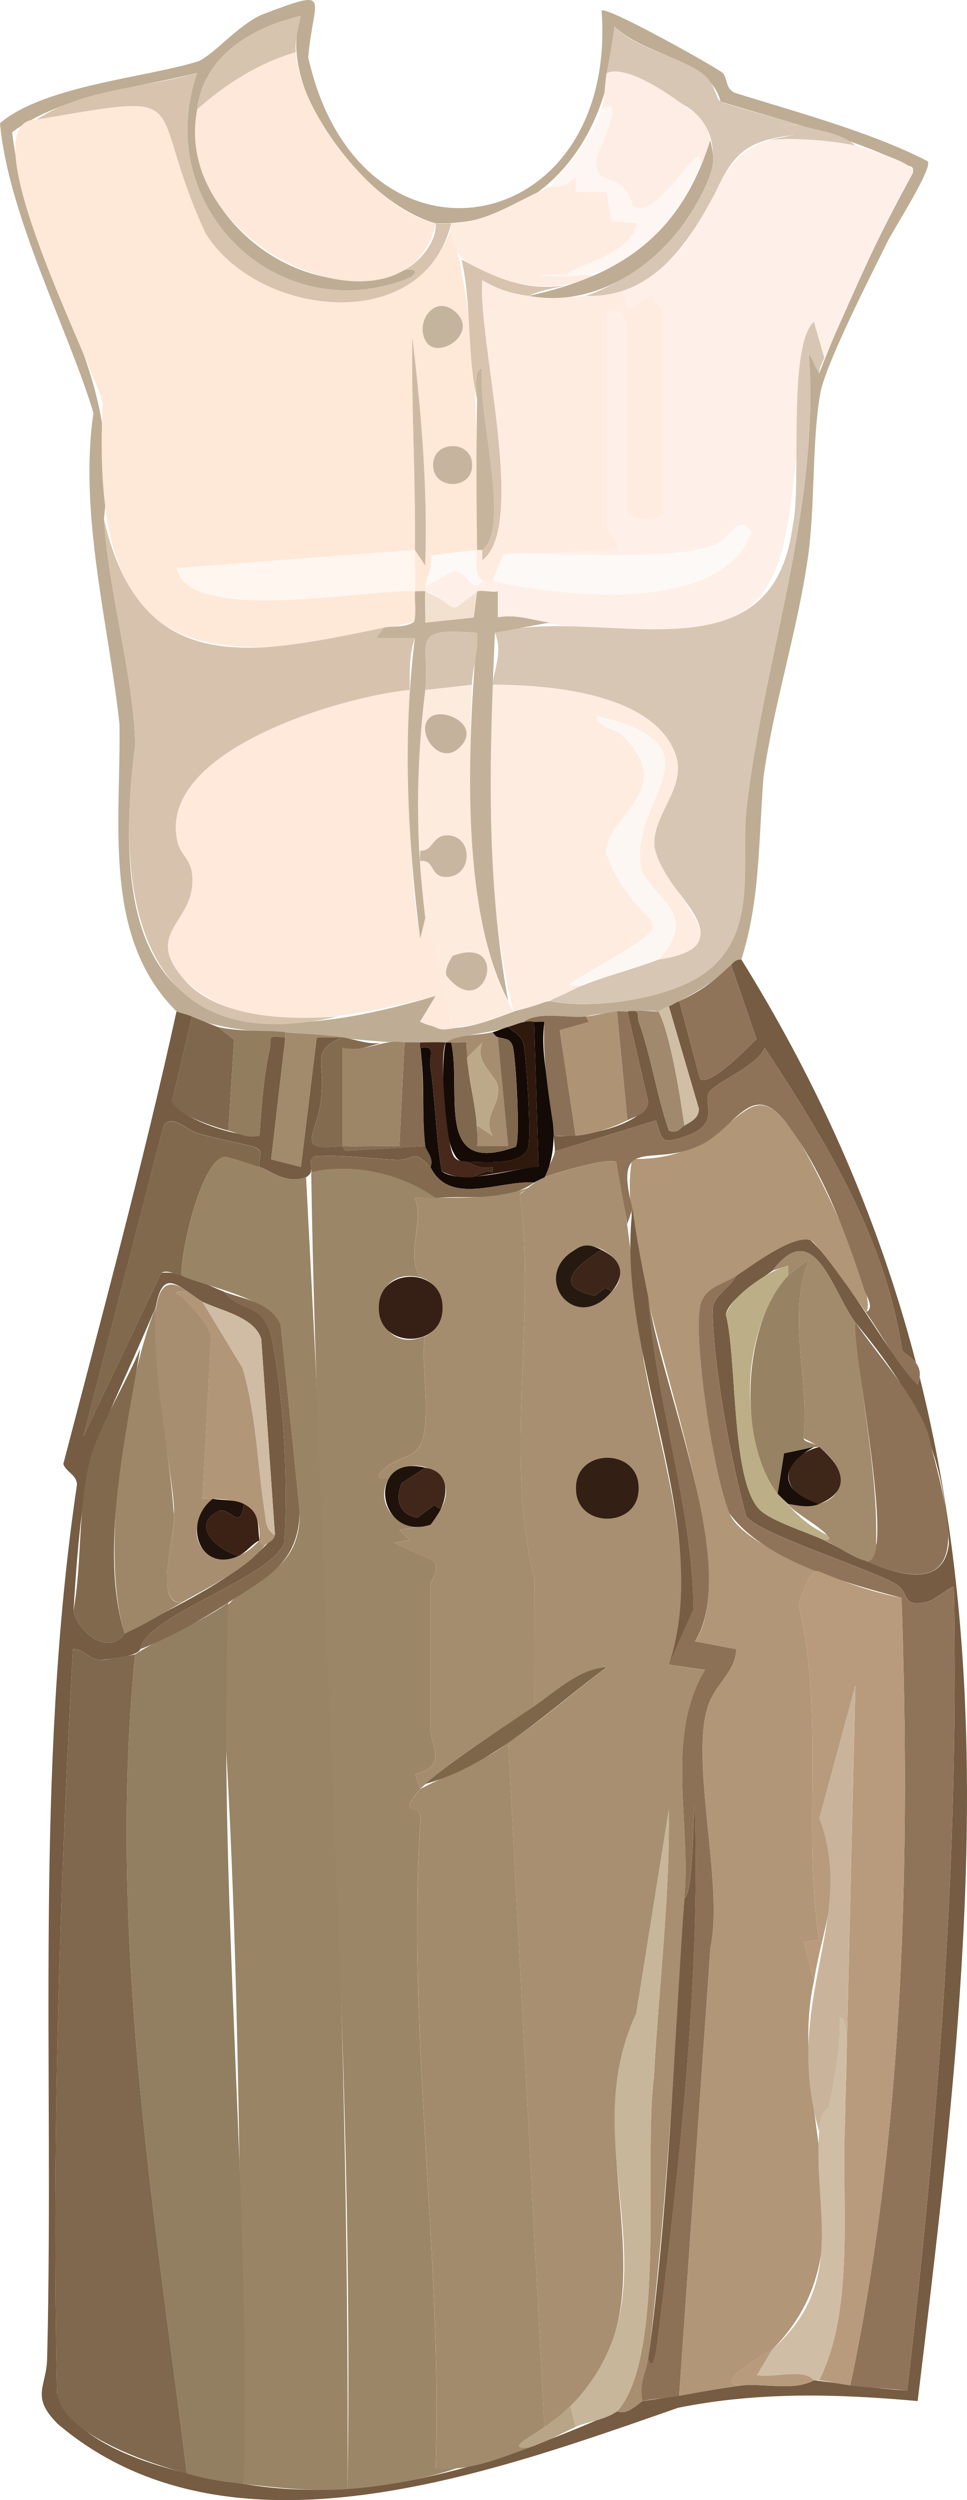 <?xml version="1.0" encoding="UTF-8"?>
<svg id="Layer_2" data-name="Layer 2" xmlns="http://www.w3.org/2000/svg" viewBox="0 0 186.59 482.17">
  <defs>
    <style>
      .cls-1 {
        fill: #7f684d;
      }

      .cls-2 {
        fill: #331f14;
      }

      .cls-3 {
        fill: #fee9da;
      }

      .cls-4 {
        fill: #c7b59f;
      }

      .cls-5 {
        fill: #c5b49d;
      }

      .cls-6 {
        fill: #bcae86;
      }

      .cls-7 {
        fill: #fef6ef;
      }

      .cls-8 {
        fill: #fdf7f4;
      }

      .cls-9 {
        fill: #3d2619;
      }

      .cls-10 {
        fill: #9d8568;
      }

      .cls-11 {
        fill: #feece0;
      }

      .cls-12 {
        fill: #856c52;
      }

      .cls-13 {
        fill: #feede4;
      }

      .cls-14 {
        fill: #8e7358;
      }

      .cls-15 {
        fill: #80684e;
      }

      .cls-16 {
        fill: #c6b49e;
      }

      .cls-17 {
        fill: #b8a486;
      }

      .cls-18 {
        fill: #bca98a;
      }

      .cls-19 {
        fill: #261910;
      }

      .cls-20 {
        fill: #feece1;
      }

      .cls-21 {
        fill: #a88f71;
      }

      .cls-22 {
        fill: #9c8668;
      }

      .cls-23 {
        fill: #402719;
      }

      .cls-24 {
        fill: #a28a6c;
      }

      .cls-25 {
        fill: #150a06;
      }

      .cls-26 {
        fill: #f3e1d0;
      }

      .cls-27 {
        fill: #b29678;
      }

      .cls-28 {
        fill: #362015;
      }

      .cls-29 {
        fill: #fee8d8;
      }

      .cls-30 {
        fill: #c6b49d;
      }

      .cls-31 {
        fill: #140a06;
      }

      .cls-32 {
        fill: #2f180c;
      }

      .cls-33 {
        fill: #fee8d9;
      }

      .cls-34 {
        fill: #7f674d;
      }

      .cls-35 {
        fill: #978263;
      }

      .cls-36 {
        fill: #a48c6e;
      }

      .cls-37 {
        fill: #190e08;
      }

      .cls-38 {
        fill: #755c42;
      }

      .cls-39 {
        fill: #c4b29c;
      }

      .cls-40 {
        fill: #927d5f;
      }

      .cls-41 {
        fill: #fdf6f2;
      }

      .cls-42 {
        fill: #d7c3ad;
      }

      .cls-43 {
        fill: #775d43;
      }

      .cls-44 {
        fill: #d7c4ae;
      }

      .cls-45 {
        fill: #af9375;
      }

      .cls-46 {
        fill: #fdf9f6;
      }

      .cls-47 {
        fill: #9e8769;
      }

      .cls-48 {
        fill: #d7c6b4;
      }

      .cls-49 {
        fill: #c8b6a0;
      }

      .cls-50 {
        fill: #80694d;
      }

      .cls-51 {
        fill: #c9b49b;
      }

      .cls-52 {
        fill: #826b4f;
      }

      .cls-53 {
        fill: #b19677;
      }

      .cls-54 {
        fill: #d0bea5;
      }

      .cls-55 {
        fill: #d7c3ae;
      }

      .cls-56 {
        fill: #836a4f;
      }

      .cls-57 {
        fill: #3b2215;
      }

      .cls-58 {
        fill: #846b50;
      }

      .cls-59 {
        fill: #c7b69a;
      }

      .cls-60 {
        fill: #c3b199;
      }

      .cls-61 {
        fill: #bead94;
      }

      .cls-62 {
        fill: #cdbaa5;
      }

      .cls-63 {
        fill: #927f61;
      }

      .cls-64 {
        fill: #90745a;
      }

      .cls-65 {
        fill: #d0bca5;
      }

      .cls-66 {
        fill: #feefe8;
      }

      .cls-67 {
        fill: #3e2619;
      }

      .cls-68 {
        fill: #a28b6c;
      }

      .cls-69 {
        fill: #b89b7d;
      }

      .cls-70 {
        fill: #d6c4b0;
      }

      .cls-71 {
        fill: #46291b;
      }

      .cls-72 {
        fill: #cfbda6;
      }

      .cls-73 {
        fill: #897056;
      }

      .cls-74 {
        fill: #81694d;
      }

      .cls-75 {
        fill: #a0896c;
      }

      .cls-76 {
        fill: #20130e;
      }

      .cls-77 {
        fill: #8c7156;
      }

      .cls-78 {
        fill: #fdebde;
      }

      .cls-79 {
        fill: #a78e70;
      }

      .cls-80 {
        fill: #1e120b;
      }

      .cls-81 {
        fill: #8d7257;
      }

      .cls-82 {
        fill: #7e664a;
      }

      .cls-83 {
        fill: #998465;
      }

      .cls-84 {
        fill: #a68d70;
      }
    </style>
  </defs>
  <g id="Layer_1-2" data-name="Layer 1">
    <g>
      <g>
        <path class="cls-61" d="M34.06,195.06c-14.42-14.33-10.7-36.33-11.01-55.48-2.1-19.19-7.87-40.61-5.02-59.92C13.47,64.27,1.54,41.47,0,23.76c8.49-7.28,28.47-8.82,38.3-11.96,3.09-1.36,7.4-6.74,12.09-8.92,14.22-5.4,10.04-3.51,9.09,8.19,9.88,44.31,59.8,35.29,56.6-9.01.78-1.05,22.16,10.95,23.28,11.94s.45,2.88,2.37,3.88c10.8,3.41,26.46,7.57,37.29,13.23.97,1.39-6.54,13-7.82,15.59-3.04,6.2-11.88,23.45-12.9,29.1-1.66,9.17-.98,21.61-2.39,31.61-1.98,14.05-6.64,28.49-8.58,42.42-.97,12.27-.65,23.83-4.28,35.22-1.01-.1-1.37.41-2,1-3.88,4.16-9.04,6.6-14,9-2.73-.36-10.89.16-14,1-3.85.34-8.93-1.08-12,1-4.37,2.23-10.61,1.95-15,4-10.59.62-20.52-1.08-31-2-6.94.07-14.52-.93-21-4ZM38.06,21.06c-3.22,20.9,20.9,39,40,31,3.13-.44,2.2,1.08.3,1.8-25.38,9.55-49.17-14.54-40.31-39.8-11.93,3.02-25.63,4.05-35.71,11.43,3.61,30.03,21.34,43.75,17.72,74.57.89,14.4,5.74,30.27,6.02,43.54-6.09,48.32,11.02,62.5,57.98,48.47l-3,4.98c8.49,3.91,16.5-2.49,25-3.99,8.16,1.74,23.24-.43,30.03-5.48,10.47-7.79,6.72-21.16,7.99-32.01,3.42-29.12,14.16-57.65,11.99-87.51l1.98,3.99c5.11-13.16,11.2-26.11,18.03-38.55.4-1.67-.47-1.26-1.27-1.72-10.02-5.16-25.82-9.04-35.77-12.2-2.12-8.29-14.79-8.78-20.49-14.51-.23,20.06-12.81,38.53-34.5,37.99-13.26-3.58-31.08-25.4-26-39.99-9.35,2.18-18.7,7.61-20,17.99Z"/>
        <path class="cls-29" d="M7.06,23.06c31.75-5.45,20.6-4.23,32.59,21.91,10.35,16.1,40.32,19.79,47.41-.91,5.58,19.79,4.81,41.06,5,62l-8.91,1.08c.5,2.65-1.34,4.73-1.09,6.92-.57-.1-1.38-.03-2,0,.13-2.65-.03-5.35,0-8l1.99,2.99c.51-14.74-.74-29.41-2.49-44.01-.2,13.65.67,27.31.5,41.01l-46.01,3.51c2.48,11.06,36.8,3.92,46.01,4.49-.1,1.94.29,3.93-.14,5.86-42.77,10.55-62.61,6.91-60.09-42.13-1.6-7.16-26.49-54.78-12.77-54.73ZM82.22,65.9c2.28,3.69,10.55-1.79,5.42-5.95-3.9-3.16-7.67,2.31-5.42,5.95ZM91.1,89.69c.07-4.88-7.59-4.88-7.52,0-.07,4.88,7.59,4.88,7.52,0Z"/>
        <path class="cls-66" d="M165.06,28.06c1.51.54,12.28,3.39,11.02,5.44-6.59,11.44-11.56,23.59-17.02,35.56l-2.01-6.99c-8.77,53.18,3.75,65.89-60.99,57v-5.01c-6.3-.75-4.13,1.5-8.5,3.05-1.69,0-2.71-2.57-5.5-3.05.03-.33-.04-.67,0-1l5.53-2.96c1.88-.09,2.8,2.51,4.15,2.81.73.17,1.25-.87,1.32-.85.58.15,1.45-.16,2,0,13.06,2.95,44.23,6.64,49.97-9.51-2.61-3.56-4.09,1.01-6.69,2.29-8.62,4.22-39.71.85-41.28,2.22l21.99-1.01c.69-1.75-1.99-3.71-1.99-4.49v-41.5l2.9.09c-.04.85,1.1,2.06,1.1,2.41v36c0,2.04,7,2.04,7,0v-38c0-.39-2.15-3.47-2.5-3.48l-4.51,2.53-.99-3.55c24.18-9.75,11.08-36.47,45-28Z"/>
        <path class="cls-3" d="M79.06,133.06c-.25,16.05-.55,32.16,2.01,47.99l.99-3.99c.55,2.94,2.67,6.44,2.03,9.99h1.97c-.48,4.06.54,6.66,1.08,10.95l1.92.06c-5.26.94-3.23.46-8-1.01l3-4.98c-15.03,3.78-35.83,8.84-48.44-3.07-7.8-8.81.99-10.72,1.5-18.46.32-4.83-2.16-5.17-2.86-8.19-4.13-17.66,31.94-28.09,44.8-29.29Z"/>
        <path class="cls-48" d="M159.06,69.06c-.44.96-.96,1.91-1.01,2.99l-1.98-3.99c2.16,29.86-8.57,58.39-11.99,87.51-1.27,10.85,2.48,24.22-7.99,32.01-6.78,5.04-21.87,7.21-30.03,5.47,6.53-3.77,13.93-5.4,21-8,2.39-.92,7.5-.8,8.06-4.54.73-4.86-8.28-10.98-8.84-17.19-.57-6.3,6.45-11.42,4.01-17.98-4.38-11.75-24.55-13.27-35.23-13.29.25-3.05,2-6.14.44-10.03,20.21-5.38,53.42,10.24,57.45-20.58,1.86-8.19-1.12-34.49,4.1-39.38l2.01,6.99Z"/>
        <path class="cls-11" d="M127.06,185.06c8.18-8.82-.86-11.46-3.25-17.26-3-13.6,16.85-23.83-8.75-29.73.62,2.56,3.63,2.33,5.04,3.73,11.01,10.91-3.36,15.43-3.12,22.73,6.43,17.8,19.03,9.87-5.66,24.31-2.62,1.76-.78,1.08.75,1.23-3.96,2.28-8.67,4.01-13,5-5.04-20.38-5.14-42.12-4-63,10.68.02,30.86,1.54,35.23,13.29,2.44,6.56-4.57,11.68-4.01,17.98,1.9,9.58,18.37,19.1.77,21.73Z"/>
        <path class="cls-42" d="M74.06,121.06l-1.5,2.01h7.49c-1.18,3.42-.94,6.5-1,9.99-12.86,1.2-48.92,11.63-44.8,29.29.71,3.02,3.18,3.36,2.86,8.19-.51,7.74-9.3,9.64-1.5,18.46,6.61,7.47,20.17,7.75,29.44,7.06-38.14,8.74-43-23.02-38.98-52.46-.28-13.27-5.13-29.14-6.02-43.54,7.09,31.28,29.14,26.11,54,21Z"/>
        <path class="cls-33" d="M57.06,10.06c.64,11.65,15.67,30.69,27,33-5.28,24.41-51.4,5.23-46-22,5.55-4.88,11.84-8.91,19-11Z"/>
        <path class="cls-78" d="M91.06,132.06c-.63,17.51-1.29,48.03,8,63-4.23,1.29-7.02,3.13-11.92,2.94-.37-4.03-1.61-6.16-1.08-9.94,7.51,9.74,12.75-8.01,1.26-3.71-.57.82-.91,1.78-1.26,2.71h-1.97c.64-3.56-1.48-7.06-2.03-10-.79-4.26-.59-7.09-1-11,3.04-.39,1.69,3.39,5.45,3.05,4.67-.42,4.76-7.66.07-8-3.24-.23-2.91,3.13-5.52,2.95-1-12.36-.2-19.08,1-31l9-1ZM83.21,138.2c-3.63,2.33,1.76,10.53,5.95,5.44,3.21-3.9-3.37-7.09-5.95-5.44Z"/>
        <path class="cls-20" d="M106.06,36.06c.27-.11,3.54.24,4.99-2.01l.06,2.92,5.95.08.93,5.58,5.06.44c-2.28,6.23-8.69,6.78-13.7,9.79l-5.29.21h10.99c-7.53,4.61-29.86,1.62-28-10.01,7.24-.18,12.68-4.4,19-7Z"/>
        <path class="cls-13" d="M137.06,27.06c.04,2.09-1.26,3.43-2,5,.99-7.59-8.49,11.48-13.03,7.57-1.69-7.45-8.27-2.68-6.73-9.82.15-.68,5.76-11.79.76-8.75.69-2.14.58-4.82,1-7,3.81-1.54,11.4,3.68,14.53,5.98,3.9,2.87,4.25,2.09,5.47,7.02Z"/>
        <path class="cls-55" d="M7.06,23.06c9.2-6.05,20.73-6.02,30.99-9-8.86,25.25,14.93,49.34,40.31,39.8,1.9-.71,2.83-2.24-.3-1.8,2.88-1.51,6.32-5.49,6-9,.78.16,2.09.02,3,0-5.33,21.76-37.23,18.26-47.41,1.91-12.09-26.24-.7-27.32-32.59-21.91Z"/>
        <path class="cls-48" d="M154.06,24.06h-2.99s1.99,1.99,1.99,1.99c-9.05,1.05-11.53,3.59-15,11.01l-2-1c2.89-6.24,1.63-12.84-4.47-16.02-3.12-2.3-10.71-7.51-14.53-5.98.57-3,1.1-5.97,1.49-8.99,4.06,4.42,13.49,6,17.49,9.51,1.92,1.69,2.02,4.32,3,5,.64.45,12.46,3.66,15.01,4.49Z"/>
        <path class="cls-41" d="M116.06,21.06c5.01-3.04-.61,8.07-.76,8.75-1.55,7.14,5.04,2.37,6.73,9.82,4.54,3.91,14.02-15.15,13.03-7.57-6.21,13.62-15.19,23.12-30.99,21.01l5.29-.21c5.01-3.01,11.42-3.56,13.7-9.79l-5.06-.44-.93-5.58-5.95-.08-.06-2.92c-1.45,2.24-4.73,1.9-4.99,2.01,3.7-4.41,8.2-9.4,10-15Z"/>
        <path class="cls-44" d="M38.06,21.06c1.3-10.38,10.64-15.81,20-17.99-.52,2.46-1.14,4.37-1,6.99-7.16,2.09-13.45,6.12-19,11Z"/>
        <path class="cls-48" d="M154.06,24.06c3.52,1.14,7.89,1.34,11,4-4.39-.95-12.7-1.68-17-1l5-1.01-1.99-1.98h2.99Z"/>
        <path class="cls-60" d="M82.06,114.06c-.15,1.97.1,4.02,0,6.01l9.35-.98.65-5.03c1.02-.29,2.79.18,4,0v5.01c3.57-.68,6.74.59,10,.99l-10.56,1.97c-1.05,23.77-1.82,47.11,2.56,71.03-9.55-18.37-7.66-50.71-6-71-13.31-1.15-9.07,1.73-10,11-1.84,15.29-1.89,28.31,0,44,0,0-.99,3.99-.99,3.99-2.41-19.05-3.42-38.91-1.01-57.99h-7.49s1.5-2.01,1.5-2.01c1.79-.37,4.08.07,5.86-1.14.43-1.92.04-3.91.14-5.86.62-.03,1.43-.1,2,0Z"/>
        <path class="cls-7" d="M80.06,106.06c-.03,2.65.13,5.35,0,8-9.16-.58-43.52,6.58-46.01-4.49l46.01-3.51Z"/>
        <path class="cls-55" d="M109.06,55.06c-2.28.57-4.96.94-7,2-3.39-.36-6.07-1.32-8.99-3-.92,11.61,8.74,47.41,0,54v-2c5.6-3.81-1.14-27.33-.02-34.99-1.85.2-.96,4.55-.99,5.99-2-8.8-.99-18.17-3-27,6.61,3.58,12.16,6.08,20,5Z"/>
        <path class="cls-30" d="M93.06,106.06h-1c-.11-9.63-.2-19.38,0-29,.03-1.44-.86-5.79.99-5.99-1.12,7.71,5.63,31.11.01,34.99Z"/>
        <path class="cls-62" d="M80.06,106.06c.17-13.7-.7-27.36-.5-41.01,1.75,14.59,2.99,29.27,2.49,44.01l-1.99-2.99Z"/>
        <path class="cls-5" d="M82.22,65.9c-2.25-3.64,1.52-9.11,5.42-5.95,5.13,4.16-3.13,9.64-5.42,5.95Z"/>
        <path class="cls-46" d="M92.06,106.06c.02,1.85-.7,4.76,1,6-1.76,2.74-3.19-2.16-5.47-1.96,0,0-5.53,2.96-5.53,2.96.19-1.57,1.54-3.77,1.09-5.92l8.91-1.08Z"/>
        <path class="cls-16" d="M91.1,89.69c.07,4.88-7.59,4.88-7.52,0-.07-4.88,7.59-4.88,7.52,0Z"/>
        <path class="cls-20" d="M102.06,57.06c5.66.4,12.47.33,18-1l.99,3.55,4.51-2.53c.34,0,2.5,3.1,2.5,3.48v38c0,2.04-7,2.04-7,0v-36c0-.36-1.14-1.56-1.1-2.41l-2.9-.09v41.5c0,.79,2.68,2.74,1.99,4.49l-21.99,1.01-2,5c-3.79.89-3.15-3.48-3-6h1v2c8.74-6.56-.9-42.38.01-54,2.92,1.68,5.6,2.64,8.99,3Z"/>
        <path class="cls-46" d="M97.06,107.06c1.56-1.37,32.66,1.99,41.28-2.22,2.61-1.28,4.09-5.85,6.69-2.29-5.72,16.14-36.92,12.46-49.97,9.51l2-5Z"/>
        <path class="cls-48" d="M138.06,37.06c-5.21,9.92-12.1,20.4-25,20,9.95-3.49,18.76-11.32,23-21l2,1Z"/>
        <path class="cls-26" d="M92.06,114.06l-.65,5.03-9.35.98c.1-1.98-.15-4.03,0-6.01,6.98,2.87,3.43,5.19,10,0Z"/>
        <path class="cls-4" d="M86.06,188.06c-.13-1.36.57-2.57,1.26-3.71,11.49-4.3,6.25,13.45-1.26,3.71Z"/>
        <path class="cls-8" d="M112.06,190.06c-1.52-.15-3.36.53-.75-1.23,24.72-14.45,12.07-6.52,5.66-24.3-.24-7.3,14.13-11.82,3.12-22.73-1.41-1.39-4.42-1.16-5.04-3.73,25.62,5.93,5.74,16.11,8.75,29.73,2.39,5.8,11.43,8.43,3.25,17.26-4.97,1.91-10.05,3.18-15,5Z"/>
        <path class="cls-70" d="M82.06,133.06c.94-9.27-3.31-12.15,10-11,.38,3.43-.89,6.63-1,10l-9,1Z"/>
        <path class="cls-49" d="M81.06,164.06c2.62.18,2.28-3.18,5.52-2.95,4.69.34,4.6,7.57-.07,8-3.75.34-2.41-3.44-5.45-3.05-.07-.65.05-1.34,0-2Z"/>
        <path class="cls-39" d="M83.21,138.2c2.58-1.65,9.16,1.53,5.95,5.44-4.19,5.1-9.58-3.11-5.95-5.44Z"/>
        <path class="cls-61" d="M136.06,36.06c-5.78,12.81-19.4,23.72-34,21,18-3.97,29.22-11.85,35-30,.9,3.61.64,5.26-1,9Z"/>
      </g>
      <g>
        <path class="cls-38" d="M143.06,185.06c56.15,90.41,46.32,176.23,34.01,278.01-15.62-1.41-30.78-1.81-46.21,1.29-35.8,12.45-86.51,31.32-119.72,3.12-5.39-5.41-2.08-7.13-2.04-12.88,1.36-55.92-2.44-113.02,5.75-168.26-.02-1.94-2.15-2.45-2.63-4,7.34-28.2,15.5-58.36,21.84-87.28.3.2,2.08.58,3,1l-3.85,16.31c2.14,3.77,12.34,6.86,16.85,6.7.41-5.39.77-11.34,1.96-16.59.58-2.56-.91-2.75,3.04-2.42l-2.74,23.54,5.74,1.46,3.05-24.95,4.95-.06c-6.28,2.6-3.33,5.02-4.02,10.49-.2,8.17-6.08,11.59,4.02,10.51l.56.91,15.44-.91c.09.66,1.78,2.41,1,4-3.63-3.74-2.88-1.17-6.67-1.37-5.23-.28-10.48-1.04-15.77-.68-1.69.9.65,2.68-1.56,4.05-4.02,1.45-6.88-1.41-9-2-.33-2.24,1.36-3.25-1.51-3.99-3.47-.9-7.01-1.47-10.47-2.53-2.08-.63-4.83-3.73-6.5-1.48l-15.5,59.99,15.01-31.55c4.1-.49,8.27,2.17,11.98,3.55,3.51,4.26,7.29,1.99,9.17,8.33,2.46,11.3,3.37,28.14,2.62,39.97-1.88,6.81-26.73,14.13-27.79,20.71-.55,1.51-6.21,1.84-7.5,2.12-2.58-.12-3.21-2.16-5.5-2.12-2.58,46.93-4.13,96.91-3.06,143.55,4.09,11.64,25.04,15.86,36.05,17.45,24.82,4.21,49.67-4.08,72-14,2.2.85,4.3-1.81,5-2,5.41-.72,13.58-2.26,19-3,4.53-.47,10.03,1.17,14-1,5.9.75,11.99,1.61,18,2,5.94-51.47,10.05-103.11,8.99-155-.23-.31-3.73,2.45-4.76,2.75-5.46,1.55-3.69-1.63-6.26-3.2-5.06-3.08-26.76-9.78-29.05-13.22-3.09-11.39-6.3-28.58-6.46-39.88.33-2.81,3.42-4.12,4.54-6.45,3.11-2.06,11.01-8.03,14.33-6.87,6.81,6.3,14.04,20.81,20.66,27.87,1.79-4.5-2.62-5.6-2.99-6.73-3.19-21.42-14.69-40.28-26.5-58.25-1.62,3.64-9.16,6.48-10.62,8.44-1.68,2.25,2.67,6.33-5.16,8.78-4.23,1.32-3.84.78-5.21-3.22l-19.51,5.99c.04-1.94-.84-6.21-1-9l.99,6.01c4.65.33,16.42-1.66,18.05-6.51,0,0-4.04-17.49-4.04-17.49,2.79-.47,1.68.58,2.26,2.19,2.37,6.68,3.41,14.08,5.75,20.81,1.77.59,2.1-.49,2.99-1,1.32-.76,2.85-1.47,2.78-3.29l-5.78-19.71c.34-.1,1.38-.72,2-1l4.01,15c1.76,1.68,9.38-6.14,10.91-7.69l-4.92-14.32c.63-.59.99-1.1,2-1ZM149.06,245.06c-2.36,1.73-8.74,5.74-9,8.52,2.16,8,.94,31.86,6.46,37.52,2.24,2.3,9.41,4.45,12.54,5.96,5.81,2.88,22.72,12.98,24.05.56-1.14-18.3-6.53-28.64-18.05-42.56-4.44-5.88-7.89-20.67-16-10ZM30.06,252.06c-12.31,28.88-13.83,26.13-15.88,58.55.79,4.22,6.76,8.84,9.88,4.45,9.85-5.5,21.76-10.38,29-19,0,0-2.65-37.85-2.65-37.85-1.37-4.21-7.48-5.32-11.35-7.15-4.31-2.58-7.59-7.07-9,1Z"/>
        <path class="cls-21" d="M105.06,227.06c2.03-.85,12.67-3.99,13.92-2.91,2.63,12.63,3.45,25.52,5.23,38.27,3.41,19.15,11.38,41.27,4.85,58.65l6.99,1.01c-7.8,12.92-2.64,29.38-3.99,43.99-1.87,31.65-3.8,65.97-8,97-.7.19-2.8,2.85-5,2,9.62-10.72,5.04-48.71,7.11-64.31.89-17.17,3.1-34.41,2.88-51.68,0,0-6.27,39.22-6.27,39.22-12.92,27.4,11.59,59.63-17.72,79.78l-7-132c6.53-4.3,12.69-9.83,18.99-14.51-5.15.14-9.9,4.71-13.99,7.51,0,0,.03-24.53.03-24.53-5.89-23.85.41-49.89-2.77-74.25,1.62-1.1,2.88-2.56,4.74-3.22ZM118.06,249.06c5.08-4.76-3.4-11.6-7.97-7.47-7.29,5.3,1.12,15.73,7.97,7.47ZM123.23,287.02c.11-7.84-12.21-7.84-12.09,0-.11,7.84,12.21,7.84,12.09,0Z"/>
        <path class="cls-53" d="M167.06,253.06c-1.55-2.18-9.35-13.41-10.67-13.87-3.31-1.16-11.21,4.81-14.33,6.87-2.84,1.88-6.54,2.14-7.06,6.44-.95,7.75,2.69,32,5.76,39.37,1.99,4.77,12.28,9.06,17.3,11.2-1.93-.96-3.92,6.16-3.97,6.54,5.1,20.68.72,43.8,3.96,64.46l-2.97.5,1.98,7.5c-5.41,24.02,12.11,50.9-8,71-.66.58-12.26,6.69-6,7-2.99.31-8.71,1.41-12,2l6.04-86.46c2.65-12.34-4.28-37.05-.23-47.24,1.48-3.72,5.19-6.3,5.19-10.29l-7.97-1.5c11.16-16.57-16.54-72.47-12.08-93.07,20.17.51,21.22-17.93,29.87-6.75,3.5,3.28,18.13,33.68,15.18,36.32Z"/>
        <path class="cls-83" d="M50.06,225.06c2.12.59,4.98,3.45,9,2,4.35,83.14,8.35,170,8,253-6.88.45-13.36-.24-20-1-.94-54.62-.64-110.58-5.05-165.55,2.01-9.32,16.04-7.54,15.83-21.95,0,0-3.68-36.1-3.68-36.1-2.81-5.31-13.51-7.03-19.1-9.4-.32-4.27,3.83-22.88,8.47-22.98.41,0,5.14,1.6,6.53,1.98Z"/>
        <path class="cls-22" d="M84.06,231.06c-1.33.06-2.67-.05-4,0,1.88,4.87-1.78,10.12.92,15.26-11.08-2.44-9.6,15.64.93,11.43-.56,6,.79,12.01.04,17.76-.82,6.3-3.8,4.5-7.44,7.5-1.52,1.25-2.53,2.42.54,2.04-3.2,5.28,2.49,10.98,8,9l-5.99,1.01,1.99,1.98-3.01.51,7.59,3.43c1.49,1.89-.58,3.83-.58,4.57v28c0,2.98,3.57,7.03-2.94,8.6l.94,2.9c-4.42,5.24-.09,2.68.11,5.47-2.76,41.25,4.3,85.22,2.89,125.52,1.32-.04,2.68.1,4,0-5.94,2.07-14.68,3.59-21,4,1.41-83.03-5.75-171.59-7-254,8.14-1.8,17.2.23,24,5Z"/>
        <path class="cls-63" d="M44.06,309.06c-2.08,54.99,4.31,114.26,3,170-4.64-.53-6.44-.76-11-2-6.58-52.45-15.29-105.02-10-158,5.09-3.34,12.94-6.19,18-10Z"/>
        <path class="cls-68" d="M98.06,336.06l7,132c-2.26,1.79-7.75,4.26-3,4-5.8,2.14-11.61,4.58-18,3.99,1.41-40.31-5.65-84.27-2.89-125.52-.2-2.79-4.54-.22-.11-5.47,4.85-2.69,12.28-5.18,17-9Z"/>
        <path class="cls-1" d="M26.06,319.06c-5.29,52.98,3.42,105.55,10,158-6.85-1.87-23.98-7.43-25.05-15.45-1.08-46.66.48-96.59,3.06-143.55,2.29-.04,2.92,2,5.5,2.12.35.02,6.17-1.02,6.5-1.12Z"/>
        <path class="cls-64" d="M142.06,246.06c-1.11,2.33-4.21,3.64-4.54,6.45.17,11.35,3.36,28.45,6.46,39.88,2.28,3.44,23.99,10.14,29.05,13.22,2.57,1.57.8,4.75,6.26,3.2,1.03-.29,4.53-3.06,4.76-2.75,1.06,51.89-3.05,103.53-8.99,155-3.58-.44-7.46-.54-11-1,10.38-48.93,11.64-101.78,9.89-151.9-10.78-2.86-26.56-7.2-33.2-16.3-3.07-7.37-6.71-31.62-5.76-39.37.53-4.29,4.22-4.56,7.06-6.44Z"/>
        <path class="cls-69" d="M158.06,303.06c5.2,2.21,10.33,4.03,15.89,5.1,1.75,50.1.49,102.98-9.89,151.9-2.04-.27-4.02-.74-6-1,7.02-13.92,4.22-34.49,5-50,0,0,1.99-83.99,1.99-83.99l-6.94,25.62c5.09,12.92.82,19.61-1.05,31.38l-1.98-7.5,2.97-.5c-3.23-20.65,1.14-43.78-3.96-64.46.04-.38,2.03-7.5,3.97-6.54Z"/>
        <path class="cls-77" d="M125.06,250.06c2.31,16.86,17.91,52.55,9.02,66.51l7.97,1.5c0,3.99-3.71,6.57-5.19,10.29-4.05,10.2,2.88,34.9.23,47.24l-6.04,86.46c-2.1.38-5.48.6-7,1-.89-2.98.71-5.89,1-8,1.05,2.74,1.66-2.37,1.71-2.79,4.26-34.25,8.38-69.77,7.28-104.21-.4,1.85-.23,17.04-1.99,17.99,1.36-14.63-3.8-31.07,3.99-43.99l-6.99-1.01,4.76-10.73c-.27-20.21-7.35-40.11-8.76-60.27Z"/>
        <path class="cls-59" d="M119.06,465.06c-2.51,1.77-5.64,1.91-8,3l-1-4c22.04-22.76.15-49.38,12.72-75.78l6.27-39.22c.22,17.28-2,34.51-2.88,51.68-2.09,15.71,2.55,53.43-7.1,64.31Z"/>
        <path class="cls-24" d="M165.06,255.06c.84,14.03,4.34,28.44,4,42.55,1.59,7.71-7.21.4-10-.55,3.4-.48-5.98-5.15-7-7,12.39,2.27,13.11-8.32,2.96-12.65,1.29-11.44-3.3-23.62,1.03-34.35-.16-.19-3.6,2.59-3.99,3v-2s-3,1-3,1c8.11-10.66,11.55,4.1,16,10Z"/>
        <path class="cls-14" d="M107.06,222.06l19.51-5.99c1.36,4,.98,4.54,5.21,3.22,7.83-2.45,3.48-6.53,5.16-8.78,1.46-1.95,9-4.8,10.62-8.44,11.81,17.96,23.31,36.83,26.5,58.25.36,1.14,4.78,2.23,2.98,6.73-3.91-3.77-6.69-9.37-9.99-14,1.79-.68.12-3.09-.25-4.24-3.54-10.89-7.96-22.85-14.94-32.07-6.98-9.24-10.01,1.4-17.28,4.35-8.97,4.04-16.28-2.39-12.54,11.96,0,0-1,3-1,3-.6-3.91-1.47-7.98-2.08-11.91-1.25-1.07-11.89,2.06-13.92,2.91.3-1.37,1.98-3.91,2-5Z"/>
        <path class="cls-79" d="M36.06,249.06c-3.81,0-1.51.36-.32,1.68,1.87,2.09,4.2,4.12,4.98,6.97l-1.65,31.33c.64.09,1.39-.1,2,.01-8.25,8.28,1.6,16.44,9,8,.07.45.55.87,1,1-3.57,4.6-10.88,8.06-16,11-5.8.42-.8-14.24-1.53-17.12.82-5.07-10.3-52.67,2.53-42.88Z"/>
        <path class="cls-81" d="M167.06,301.06c6.24,1.6-2.67-40.17-2-46,4.56,6.61,11.33,13.84,14.05,21.45,3.03,13.39,11.15,34.49-12.05,24.55Z"/>
        <path class="cls-47" d="M30.06,252.06c-.77,12.95,2.66,27.34,3.47,39.88.71,2.78-4.22,17.72,1.53,17.12-3.65,2.1-7.14,4.26-11,6-4.85-15.04.07-48.38,6-63Z"/>
        <path class="cls-74" d="M35.06,246.06c-1.22-.23-2.77-1.3-3.98-.55l-15.01,31.55,15.5-59.99c1.68-2.25,4.42.84,6.5,1.48,3.47,1.06,7,1.62,10.47,2.53,2.87.75,1.18,1.75,1.51,3.99-1.39-.39-6.11-1.99-6.53-1.98-4.64.1-8.8,18.72-8.47,22.98Z"/>
        <path class="cls-72" d="M163.06,409.06c-.78,15.53,2.02,36.06-5,50-.33-.04-.67.04-1,0-2.05-2.44-7.91-.36-11-1.01l3-4.99c14.4-12.82,7.85-26.54,9-42,.35-4.71,1.77-3.99,1.92-4.77,1.1-5.63,2.25-11.44,2.09-17.23,2.42-.57.49,17.26.99,19.99Z"/>
        <path class="cls-50" d="M24.06,315.06c-3.11,4.37-9.09-.21-9.88-4.45,1.67-9.09.84-19.87,3.12-28.81,1.65-6.5,7.14-15.26,9.76-21.74-2.6,15.86-8.05,39.32-3,55Z"/>
        <path class="cls-27" d="M36.06,249.06c1.2.61,2.3,1.67,3,2l7.74,12.76c2.69,9.06,2.85,18.51,4.27,27.73.27,1.77.17,3.47,1.99,4.51-.29,1.29-1.61,1.5-2,2-.45-.13-.93-.55-1-1,.47-7.52-4.79-8.1-11-8.01l1.65-31.33c-.78-2.85-3.11-4.88-4.98-6.97-1.19-1.32-3.48-1.68.32-1.68Z"/>
        <path class="cls-45" d="M119.06,195.06l2,21c-2.67,1.36-7,2.8-10,3l-3.07-20.39,5.63-1.56-.56-1.05c1.37-.12,3.81-.78,6-1Z"/>
        <path class="cls-6" d="M152.06,246.06c-11.65,13.73-9.69,41.67,7.54,49.99.81.75.45,1.05-.54,1.01-3.13-1.51-10.3-3.66-12.54-5.96-5.52-5.67-4.3-29.53-6.46-37.52,1.07-3.66,8.09-8.47,11.99-9.51v2Z"/>
        <path class="cls-56" d="M44.06,309.06c-4.82,3.15-11.62,6.97-17,9,1.05-6.57,25.95-13.93,27.79-20.71.76-11.81-.15-28.69-2.62-39.96-1.88-6.34-5.67-4.06-9.17-8.33,3.65,1.47,8.89,1.88,11.1,6.4l3.68,36.1c-.27,9.96-6.32,12.63-13.78,17.51Z"/>
        <path class="cls-34" d="M42.06,198.06l3.11,2.47-1.11,17.53c-2.62-.7-10.22-3.08-10.85-5.69l3.85-16.31c.62.28,4.74,1.94,5,2Z"/>
        <path class="cls-64" d="M141.06,186.06l4.92,14.32c-1.54,1.55-9.16,9.37-10.91,7.69l-4.01-15c4.39-1.99,6.58-3.78,10-7Z"/>
        <path class="cls-31" d="M103.06,197.06c.66.03,1.34-.05,2,0-1.46,9.99,4.59,20.98,0,30.01-.67.28-1.37.64-2,1-6.5-.52-16.27,4.65-20-3,.78-1.59-.91-3.34-1-4-.74-5.69,0-13.01-1-19,3.23-.57,1.68,1.63,1.96,3.49,1.05,6.78,1.01,13.56,2.21,20.33,3.78,2.8,14.55-.61,18.69-.96l-.86-27.86Z"/>
        <path class="cls-24" d="M66.06,200.06l-4.95.06-3.05,24.95-5.74-1.46,2.74-23.54v-1c4.03.42,7.06.39,11,1Z"/>
        <path class="cls-65" d="M53.06,296.06c-1.81-1.05-1.71-2.74-1.99-4.51-1.42-9.22-1.58-18.66-4.27-27.73l-7.74-12.76c3.87,1.83,9.98,2.94,11.35,7.15l2.65,37.85Z"/>
        <path class="cls-40" d="M55.06,199.06v1c-3.95-.33-2.46-.14-3.04,2.42-1.19,5.25-1.55,11.2-1.96,16.59-2.34.52-4.02-.48-6-1.01l1.11-17.53-3.11-2.47c4.42,1,8.78.56,13,1Z"/>
        <path class="cls-58" d="M60.06,226.06c.25-.88-.67-2.73.56-3.05,5.29-.36,10.54.4,15.77.68,3.79.21,3.04-2.37,6.67,1.37,3.73,7.65,13.5,2.48,20,3-5.6,4.02-12.56,2.36-19,3-6.8-4.77-15.86-6.8-24-5Z"/>
        <path class="cls-12" d="M81.06,201.06c.79,6.33.36,13.95,1,20l-15.44.91-.56-.91c3.65.1,7.35-.07,11.01,0l.99-20.01c.99-.06,2,.02,3,0Z"/>
        <path class="cls-75" d="M127.06,195.06c2.32,4.34,4.29,17.08,5,22-.89.51-1.22,1.59-2.99,1-2.34-6.72-3.38-14.12-5.75-20.81-.57-1.62.53-2.66-2.26-2.19,2.86-.33,5.12.11,6,0Z"/>
        <path class="cls-52" d="M74.06,201.06c-1.88.2-5.1,1.99-8,1v19c-10.09,1.08-4.21-2.36-4.01-10.52.69-5.47-2.26-7.89,4.02-10.48,2.63.41,5.16,1.55,8,1Z"/>
        <path class="cls-73" d="M113.06,196.06l.56,1.05-5.63,1.56,3.07,20.39c-1.32.09-2.68-.04-4.01,0-1.07-7.18-2.44-14.72-2-22.01-1.3.03-2.71-.08-4,0,3.07-2.08,8.15-.66,12-1Z"/>
        <path class="cls-14" d="M121.06,195.06l4.04,17.49c-.16,2.28-2.4,2.67-4.04,3.51l-2-21c.65-.07,1.35.08,2,0Z"/>
        <path class="cls-54" d="M129.06,194.06l5.78,19.71c.07,1.82-1.46,2.52-2.78,3.29-.73-4.98-2.66-17.61-5-22,.11-.01,1.07-.73,2-1Z"/>
        <path class="cls-69" d="M149.06,453.06l-3,4.99c3.08.65,8.96-1.42,11,1.01-3.97,2.17-9.47.53-14,1-6.26-.31,5.34-6.42,6-7Z"/>
        <path class="cls-17" d="M111.06,468.06c-3.28,1.52-5.24,2.71-9,4-4.75.26.74-2.21,3-4,1.49-1.18,3.75-2.71,5-4l1,4Z"/>
        <path class="cls-10" d="M78.06,201.06l-.99,20.01c-3.65-.07-7.35.09-11.01,0v-19c4.76.94,7.78-1.8,12-1Z"/>
        <path class="cls-25" d="M90.06,224.06c-5.31,1.3-4.93-21.37-4-23,.33.02.67-.03,1,0,2.09,9.63-3.4,25.82,12.42,20.12,1.01-.71.06-17.61-.56-19.49-.82-2.27-2.98-.7-3.86-2.62,1.08-.27,2.18-.83,3-1,1.26,1.08,2.65,1.62,3.01,3.49.53,2.77,1.51,17.79.82,19.84-1.2,3.57-8.82,2.6-11.83,2.67Z"/>
        <path class="cls-32" d="M103.06,197.06l.86,27.86-12.86,2.14c.58-.04,2.49-1.65,3.99-1.01v-.98c-2.23.49-3.22-.24-4.99-1.01,3.01-.07,10.63.91,11.83-2.67.69-2.06-.29-17.07-.82-19.84-.36-1.87-1.75-2.41-3.01-3.49,1.93-.58,3.14-1.31,5-1Z"/>
        <path class="cls-84" d="M95.06,199.06c.27.35.6.84,1,1l2.01,21.01h-6.01c-.11-1.31.15-2.7,0-4.01l3,1.99c-2.07-3.62,1.55-6,1.04-9.44-.35-2.43-4.62-4.52-3.05-8.55l-2.99,3c-.14-.94.12-2.03,0-3-1.33-.05-2.67.05-4,0,2.43-1.67,6.13-1.28,9-2Z"/>
        <path class="cls-71" d="M86.06,201.06c-1.42,1.56.07,19.95,1.53,22.01.79,1.12,1.79.69,2.47.99,1.77.77,2.76,1.5,5,1.01v.98c-1.51-.64-3.41.97-4,1.01-1.99.15-4.07-.23-5.83-1.18-1.2-6.77-1.15-13.55-2.21-20.33-.29-1.86,1.26-4.05-1.96-3.49v-1c1.65-.03,3.36-.09,5,0Z"/>
        <path class="cls-36" d="M102.06,229.06c-.46.46-1.3.66-1.74,1.22,3.18,24.36-3.12,50.4,2.77,74.25,0,0-.03,24.53-.03,24.53-6.73,4.69-16.36,10.51-22,16l-.94-2.9c6.51-1.57,2.94-5.62,2.94-8.6v-28c0-.74,2.07-2.69.58-4.57l-7.59-3.43,3.01-.51-1.99-1.98,5.99-1.01c.17-.06,1.79-2.52,2-3,4.14-7.28-5.96-11.22-10-6-3.07.38-2.07-.79-.54-2.04,3.64-3,6.62-1.2,7.44-7.5.75-5.76-.6-11.76-.04-17.76,4.99-2.21,4.35-10.06-.93-11.43-2.7-5.14.97-10.39-.92-15.26,7.63-.27,14.52.57,22-2.01Z"/>
        <path class="cls-43" d="M132.06,366.06c1.75-.89,1.6-16.22,1.99-17.99,1.1,34.43-3.02,69.97-7.28,104.21-.05.42-.66,5.52-1.71,2.79,3.9-28.2,5-60.37,7-89Z"/>
        <path class="cls-43" d="M125.06,250.06c1.41,20.16,8.49,40.06,8.76,60.27l-4.76,10.73c9-26.95-10.54-59.79-7-88,.72,5.6,1.86,11.46,3,17Z"/>
        <path class="cls-2" d="M123.23,287.02c.11,7.84-12.21,7.84-12.09,0-.11-7.84,12.21-7.84,12.09,0Z"/>
        <path class="cls-82" d="M103.06,329.06c4.09-2.8,8.85-7.36,13.99-7.51-10.92,8.06-21.68,18.79-34.99,22.51,5.43-4.79,14.73-10.72,21-15Z"/>
        <path class="cls-19" d="M116.06,241.06c-4.81,2.99-9.72,7.12-1.29,8.81l2.04-1.52,1.25.71c-6.85,8.26-15.27-2.17-7.97-7.47,2.38-1.73,3.46-1.77,5.97-.53Z"/>
        <path class="cls-9" d="M118.06,249.06l-1.25-.71-2.04,1.52c-8.43-1.69-3.52-5.82,1.29-8.81,3.96,1.95,4.72,4.72,2,8Z"/>
        <path class="cls-51" d="M163.06,409.06c-.5-2.76,1.44-20.48-.99-19.99.16,5.79-.99,11.6-2.09,17.23-.15.78-1.57.06-1.92,4.77-7.28-25.11,7.37-40.82.05-60.38l6.94-25.62-1.99,83.99Z"/>
        <path class="cls-28" d="M85.39,252.22c.12-7.97-12.41-7.97-12.29,0-.12,7.97,12.41,7.97,12.29,0Z"/>
        <path class="cls-80" d="M82.06,283.06l-4.54,2.96c-1.37,3.11-.48,6.09,3.04,6.68l3.24-2.42,1.26.78c-.21.48-1.83,2.94-2,3-10.35,3.3-12.54-13.83-1-11Z"/>
        <path class="cls-35" d="M152.06,246.06c.39-.41,3.83-3.19,3.99-3-4.33,10.74.25,22.91-1.03,34.35.21.8,2.14.9,3.04,1.65-.54-.23-6.1,1.12-6.77,1.24l-1.23,7.76c-7.75-10.02-6.81-32.66,2-42Z"/>
        <path class="cls-67" d="M158.06,290.06c-8.3-2.12-7.43-9.05,0-11,4.34,3.57,6.66,8.25,0,11Z"/>
        <path class="cls-37" d="M157.06,279.06c-6.82,3.71-6.72,8.57,1,11-1.96.81-4.02.28-6,0-.54-.55-1.75-1.67-2-2l1.23-7.76,5.77-1.24Z"/>
        <path class="cls-57" d="M50.06,297.06c-1.47.73-2.54,2.32-4,3-3.95-.98-9.42-5.83-4-8.57,2.25-1.14,4.3,4.16,5-1.43,3.28,1.71,2.56,4.11,3,7Z"/>
        <path class="cls-76" d="M47.06,290.06c-.7,5.58-2.75.28-5,1.43-5.42,2.75.06,7.59,4,8.57-7.37,3.43-11.09-6.23-5-11,1.87.35,4.22.07,6,1Z"/>
        <path class="cls-15" d="M96.06,200.06c1,.41,2.29-.1,2.86,1.62.62,1.89,1.57,18.79.56,19.49-15.82,5.7-10.32-10.48-12.42-20.12.99.09,2.01-.09,3,0-.18,6.72,2.48,13.23,1.99,20.01h6.01s-2.01-21-2.01-21Z"/>
        <path class="cls-18" d="M90.06,204.06l2.99-3c-1.57,4.02,2.69,6.11,3.05,8.55.5,3.44-3.11,5.82-1.04,9.44l-3-1.99c-.49-4.43-1.36-8.62-2-13Z"/>
        <path class="cls-23" d="M85.06,291.06l-1.26-.78-3.24,2.42c-3.52-.6-4.41-3.58-3.04-6.68l4.54-2.96c4.35.67,4.53,4.56,3,8Z"/>
      </g>
    </g>
  </g>
</svg>